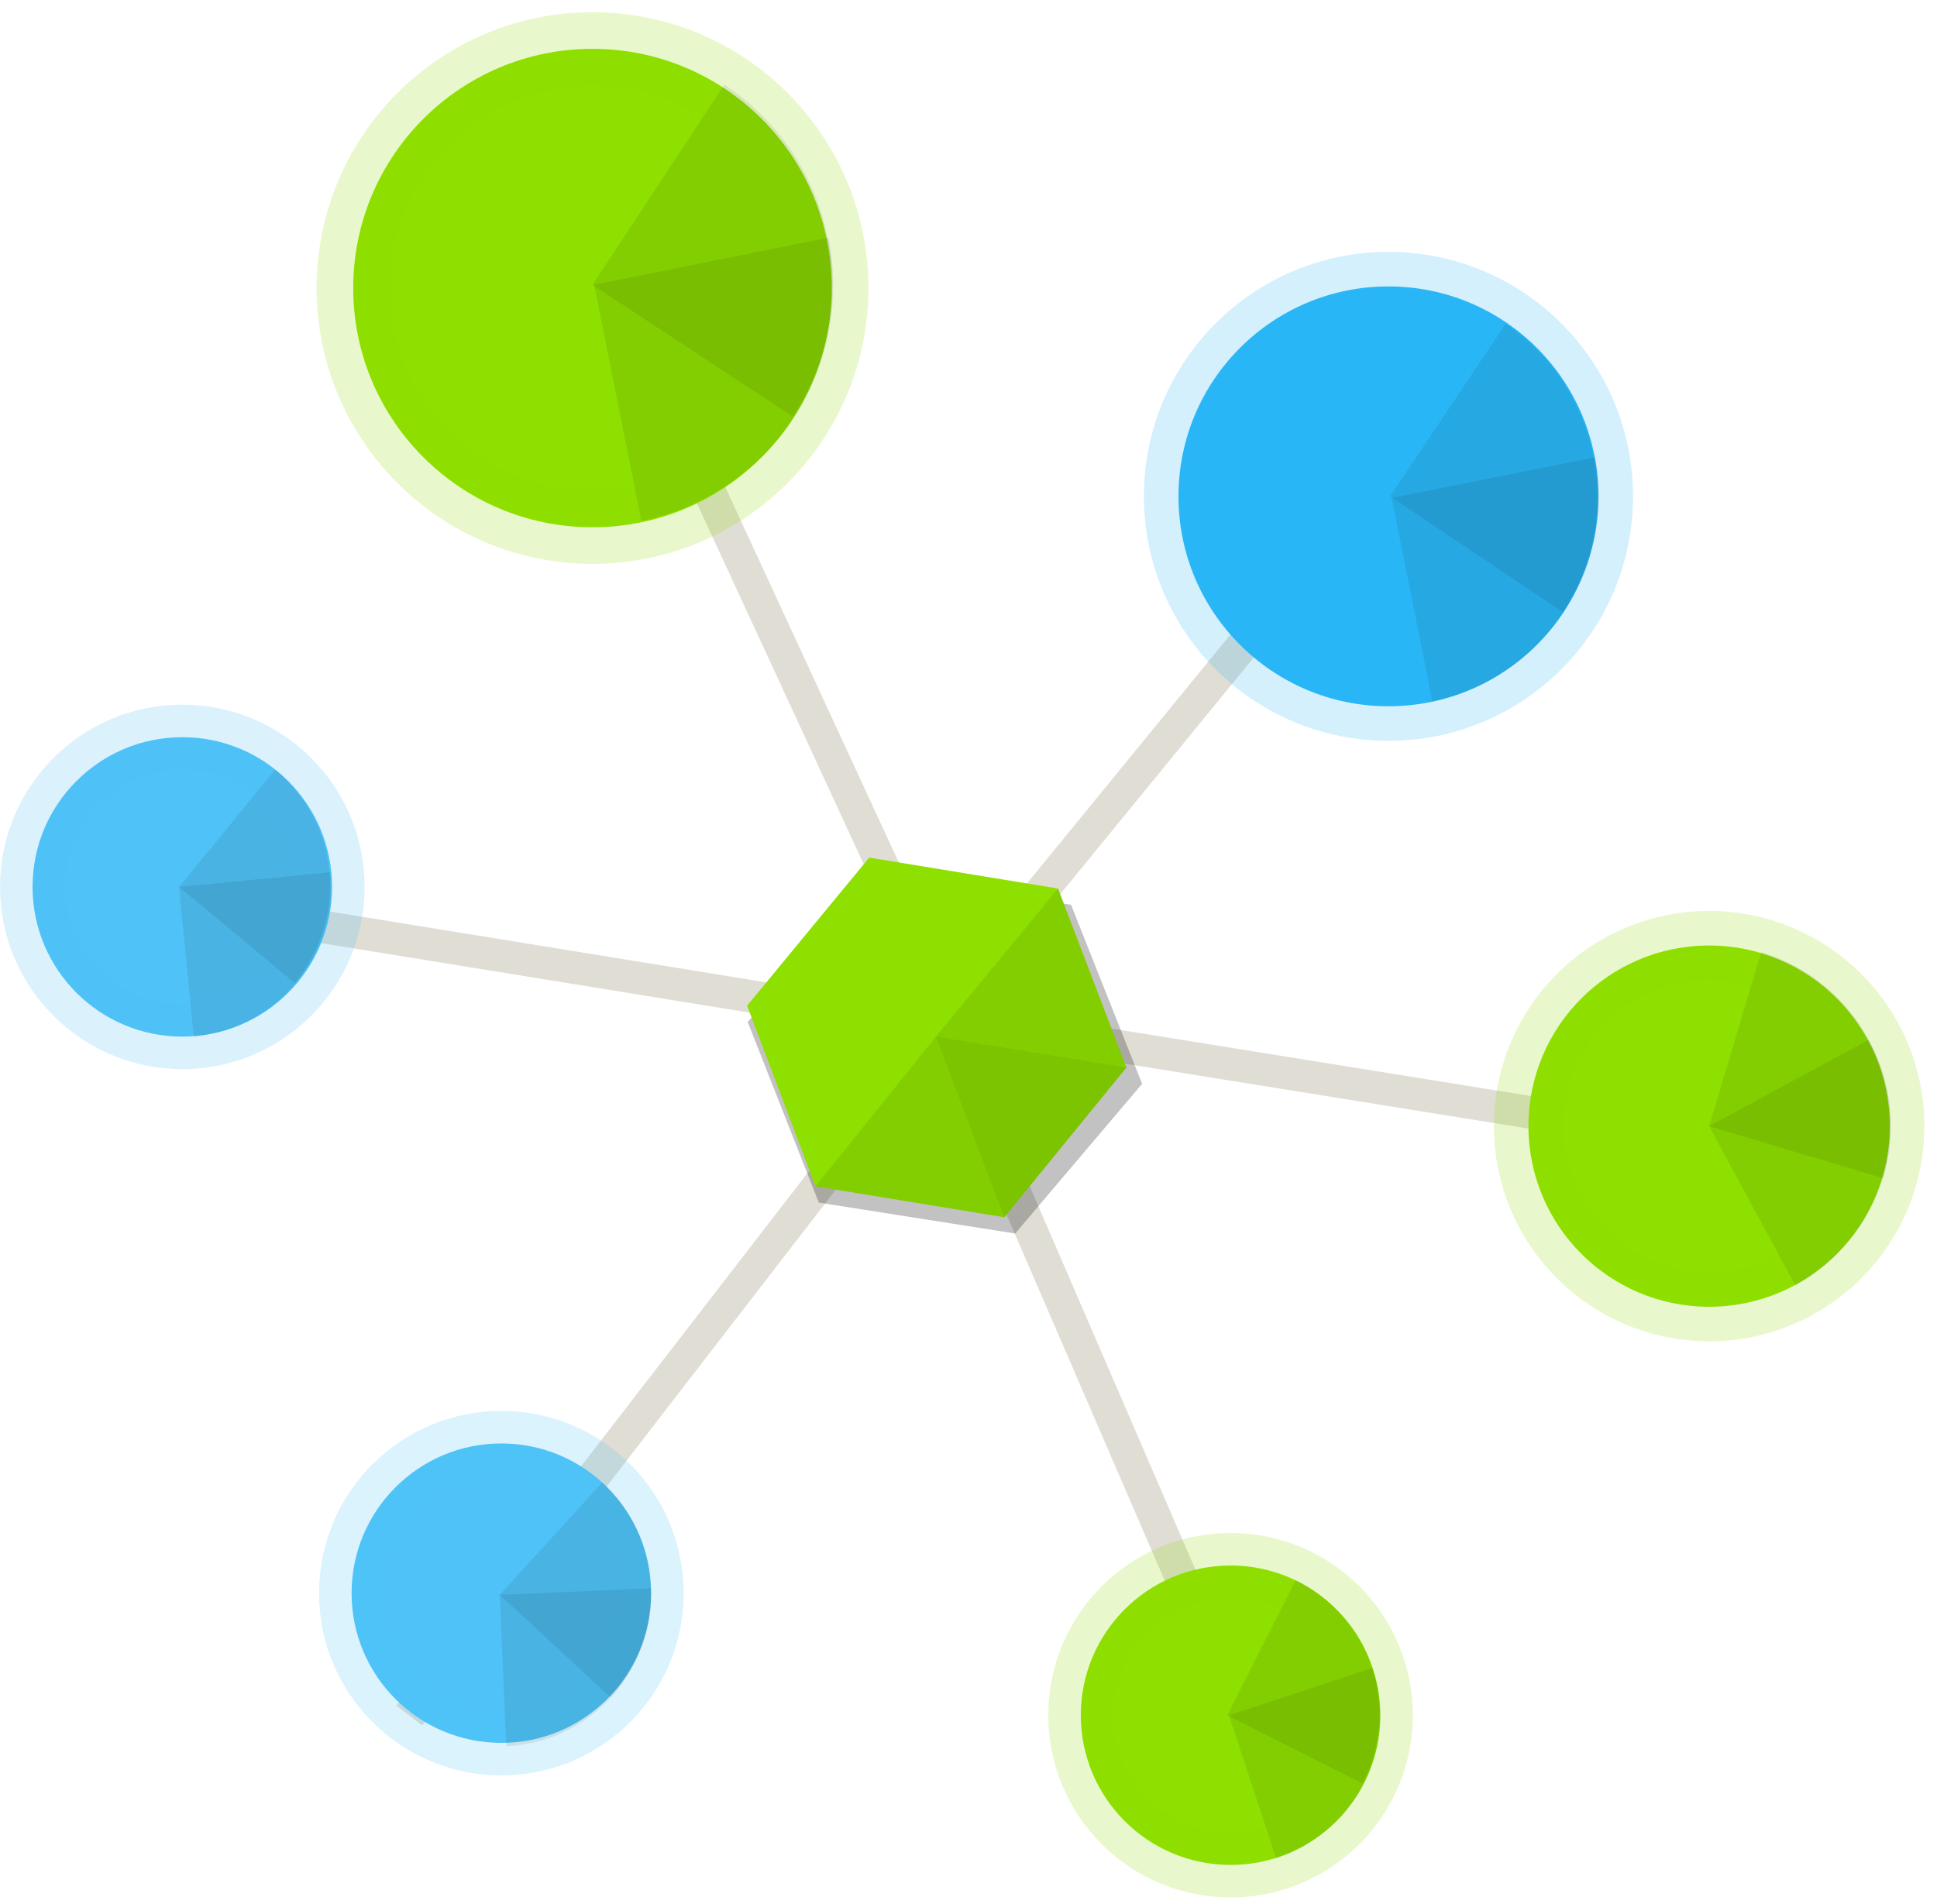 <?xml version="1.0" encoding="UTF-8" standalone="no"?>
<svg viewBox="0 0 119 117" version="1.1" xmlns="http://www.w3.org/2000/svg" xmlns:xlink="http://www.w3.org/1999/xlink" xmlns:sketch="http://www.bohemiancoding.com/sketch/ns">
    <!-- Generator: Sketch 3.4 (15588) - http://www.bohemiancoding.com/sketch -->
    <title>slide-1-map</title>
    <desc>Created with Sketch.</desc>
    <defs></defs>
    <g id="Page-1" stroke="none" stroke-width="1" fill="none" fill-rule="evenodd" sketch:type="MSPage">
        <g id="slide-1-map" sketch:type="MSLayerGroup" transform="translate(2, 3)">
            <g id="Group" sketch:type="MSShapeGroup">
                <g id="Line-Copy-2_35_" transform="translate(22, 60)" fill="#E0DDD5">
                    <rect id="Rectangle-path" transform="translate(17.277, 21.514) rotate(37.663) translate(-17.277, -21.514) " x="16.277" y="-4.885" width="2" height="52.799"></rect>
                </g>
                <g id="Line-Copy-2_31_" transform="translate(55, 58)" fill="#E0DDD5">
                    <rect id="Rectangle-path" transform="translate(27.308, 5.796) rotate(9.143) translate(-27.308, -5.796) " x="0.308" y="4.796" width="54" height="2"></rect>
                </g>
                <g id="Line-Copy-2_30_" transform="translate(54, 58)" fill="#E0DDD5">
                    <rect id="Rectangle-path" transform="translate(10.523, 21.962) rotate(66.634) translate(-10.523, -21.962) " x="-12.128" y="20.962" width="45.3" height="2"></rect>
                </g>
                <g id="Line_7_" transform="translate(29, 2)" fill="#E0DDD5">
                    <rect id="Rectangle-path" transform="translate(14.652, 29.68) rotate(65.203) translate(-14.652, -29.68) " x="-17.448" y="28.68" width="64.2" height="2"></rect>
                </g>
                <g id="Line-Copy-9_8_" transform="translate(53, 20)" fill="#E0DDD5">
                    <rect id="Rectangle-path" transform="translate(17.69, 21.122) rotate(39.258) translate(-17.69, -21.122) " x="16.69" y="-4.728" width="2" height="51.699"></rect>
                </g>
                <g id="Oval-1-Copy-18_40_" transform="translate(70, 14)" stroke="#29B6F6" stroke-opacity="0.2" stroke-width="4.25" fill="#29B6F6">
                    <circle id="Oval" cx="13.3" cy="13.5" r="12.9"></circle>
                </g>
                <g id="Oval-1-Copy-23_36_" transform="translate(19, 85)" stroke="#4FC3F7" stroke-opacity="0.2" stroke-width="4" fill="#4FC3F7">
                    <circle id="Oval" cx="9.8" cy="9.9" r="9.2"></circle>
                </g>
                <g id="Oval-1-Copy-16_24_" transform="translate(19, 0)" stroke="#8EE000" stroke-opacity="0.2" stroke-width="4.5" fill="#8EE000">
                    <circle id="Oval" cx="15.4" cy="14.7" r="14.7"></circle>
                </g>
                <g transform="translate(34, 2)" id="Shape" fill-opacity="0.08" fill="#000000">
                    <g transform="translate(0, 9)">
                        <path d="M14.9,0.6 L0.5,3.5 L3.4,18 C11.4,16.4 16.5,8.6 14.9,0.6 L14.9,0.6 Z"></path>
                    </g>
                    <g>
                        <path d="M8.5,0.2 L0.4,12.5 L12.7,20.6 C17.2,13.8 15.3,4.7 8.5,0.2 L8.5,0.2 Z"></path>
                    </g>
                </g>
                <g transform="translate(83, 16)" id="Shape" fill-opacity="0.08" fill="#000000">
                    <g transform="translate(0, 9)">
                        <path d="M13,0.1 L0.5,2.6 L3,15.1 C9.8,13.7 14.3,7 13,0.1 L13,0.1 Z"></path>
                    </g>
                    <g>
                        <path d="M7.5,0.9 L0.4,11.5 L11,18.6 C14.9,12.8 13.3,4.8 7.5,0.9 L7.5,0.9 Z"></path>
                    </g>
                </g>
                <g transform="translate(28, 88)" id="Shape" fill-opacity="0.08" fill="#000000">
                    <g transform="translate(0, 6)">
                        <path d="M10,0.6 L0.7,1 L1.1,10.3 C6.2,10.1 10.2,5.7 10,0.6 L10,0.6 Z"></path>
                    </g>
                    <g>
                        <path d="M7,0.1 L0.7,7 L7.5,13.3 C11,9.5 10.8,3.6 7,0.1 L7,0.1 Z"></path>
                    </g>
                </g>
                <g id="Line-Copy-2_28_" transform="translate(3, 50)" fill="#E0DDD5">
                    <rect id="Rectangle-path" transform="translate(26.804, 5.901) rotate(9.218) translate(-26.804, -5.901) " x="0.404" y="4.901" width="52.801" height="2"></rect>
                </g>
                <g id="Oval-1-Copy-23_31_" transform="translate(0, 42)" stroke="#4EC1F5" stroke-opacity="0.2" stroke-width="4" fill="#4FC3F7">
                    <circle id="Oval" cx="9.2" cy="9.5" r="9.2"></circle>
                </g>
                <g transform="translate(9, 44)" id="Shape" fill-opacity="0.08" fill="#000000">
                    <g transform="translate(0, 6)">
                        <path d="M9.3,0.6 L0,1.5 L0.9,10.7 C6,10.2 9.8,5.7 9.3,0.6 L9.3,0.6 Z"></path>
                    </g>
                    <g>
                        <path d="M5.9,0.3 L0,7.5 L7.1,13.4 C10.4,9.4 9.9,3.6 5.9,0.3 L5.9,0.3 Z"></path>
                    </g>
                </g>
                <g id="Oval-1-Copy-24_17_" transform="translate(64, 93)" stroke="#8CDE00" stroke-opacity="0.2" stroke-width="4" fill="#8EE000">
                    <circle id="Oval" cx="9.6" cy="9.4" r="9.2"></circle>
                </g>
                <g transform="translate(73, 94)" id="Shape" fill-opacity="0.08" fill="#000000">
                    <g transform="translate(0, 5)">
                        <path d="M9.3,0.5 L0.5,3.4 L3.4,12.2 C8.3,10.6 11,5.3 9.3,0.5 L9.3,0.5 Z"></path>
                    </g>
                    <g>
                        <path d="M4.6,0.1 L0.4,8.4 L8.7,12.6 C11.1,7.9 9.2,2.4 4.6,0.1 L4.6,0.1 Z"></path>
                    </g>
                </g>
                <g id="green-med" transform="translate(91, 55)" stroke="#8EE000" stroke-opacity="0.2" stroke-width="4.25" fill="#8EE000">
                    <circle id="Oval" cx="12" cy="11.2" r="11.1"></circle>
                </g>
                <g id="green-med-shadow" transform="translate(103, 55)" fill-opacity="0.08" fill="#000000">
                    <g id="Group" transform="translate(0, 5)">
                        <path d="M9.8,0.9 L0,6.2 L5.3,16 C10.7,13 12.8,6.3 9.8,0.9 L9.8,0.9 Z" id="Shape"></path>
                    </g>
                    <g id="Group">
                        <path d="M3.2,0.5 L0,11.2 L10.7,14.4 C12.4,8.4 9.1,2.3 3.2,0.5 L3.2,0.5 Z" id="Shape"></path>
                    </g>
                </g>
                <g id="hexagon-shadow" transform="translate(43, 50)" fill-opacity="0.24" fill="#000000">
                    <path d="M5.304,20.9 L0.936,9.8 L8.736,0.7 L20.8,2.6 L25.168,13.6 L17.368,22.8 L5.304,20.9 Z" id="Shape"></path>
                </g>
                <g id="hexagon" transform="translate(43, 49)">
                    <path d="M5.1,20.9 L0.9,9.8 L8.4,0.7 L20,2.6 L24.2,13.6 L16.7,22.8 L5.1,20.9 Z" id="Shape" fill="#8EE000"></path>
                    <g id="Group" transform="translate(5, 11)" fill-opacity="0.08" fill="#000000">
                        <path d="M0.1,9.9 L11.7,11.8 L7.5,0.7 L0.1,9.9 Z" id="Shape"></path>
                    </g>
                    <g id="Group" transform="translate(12, 2)" fill-opacity="0.08" fill="#000000">
                        <path d="M0.5,9.7 L12.2,11.6 L8,0.6 L0.5,9.7 Z" id="Shape"></path>
                    </g>
                    <g id="Group" transform="translate(12, 11)" fill-opacity="0.13" fill="#000000">
                        <path d="M0.5,0.7 L4.7,11.8 L12.2,2.6 L0.5,0.7 Z" id="Shape"></path>
                    </g>
                </g>
            </g>
        </g>
    </g>
</svg>
